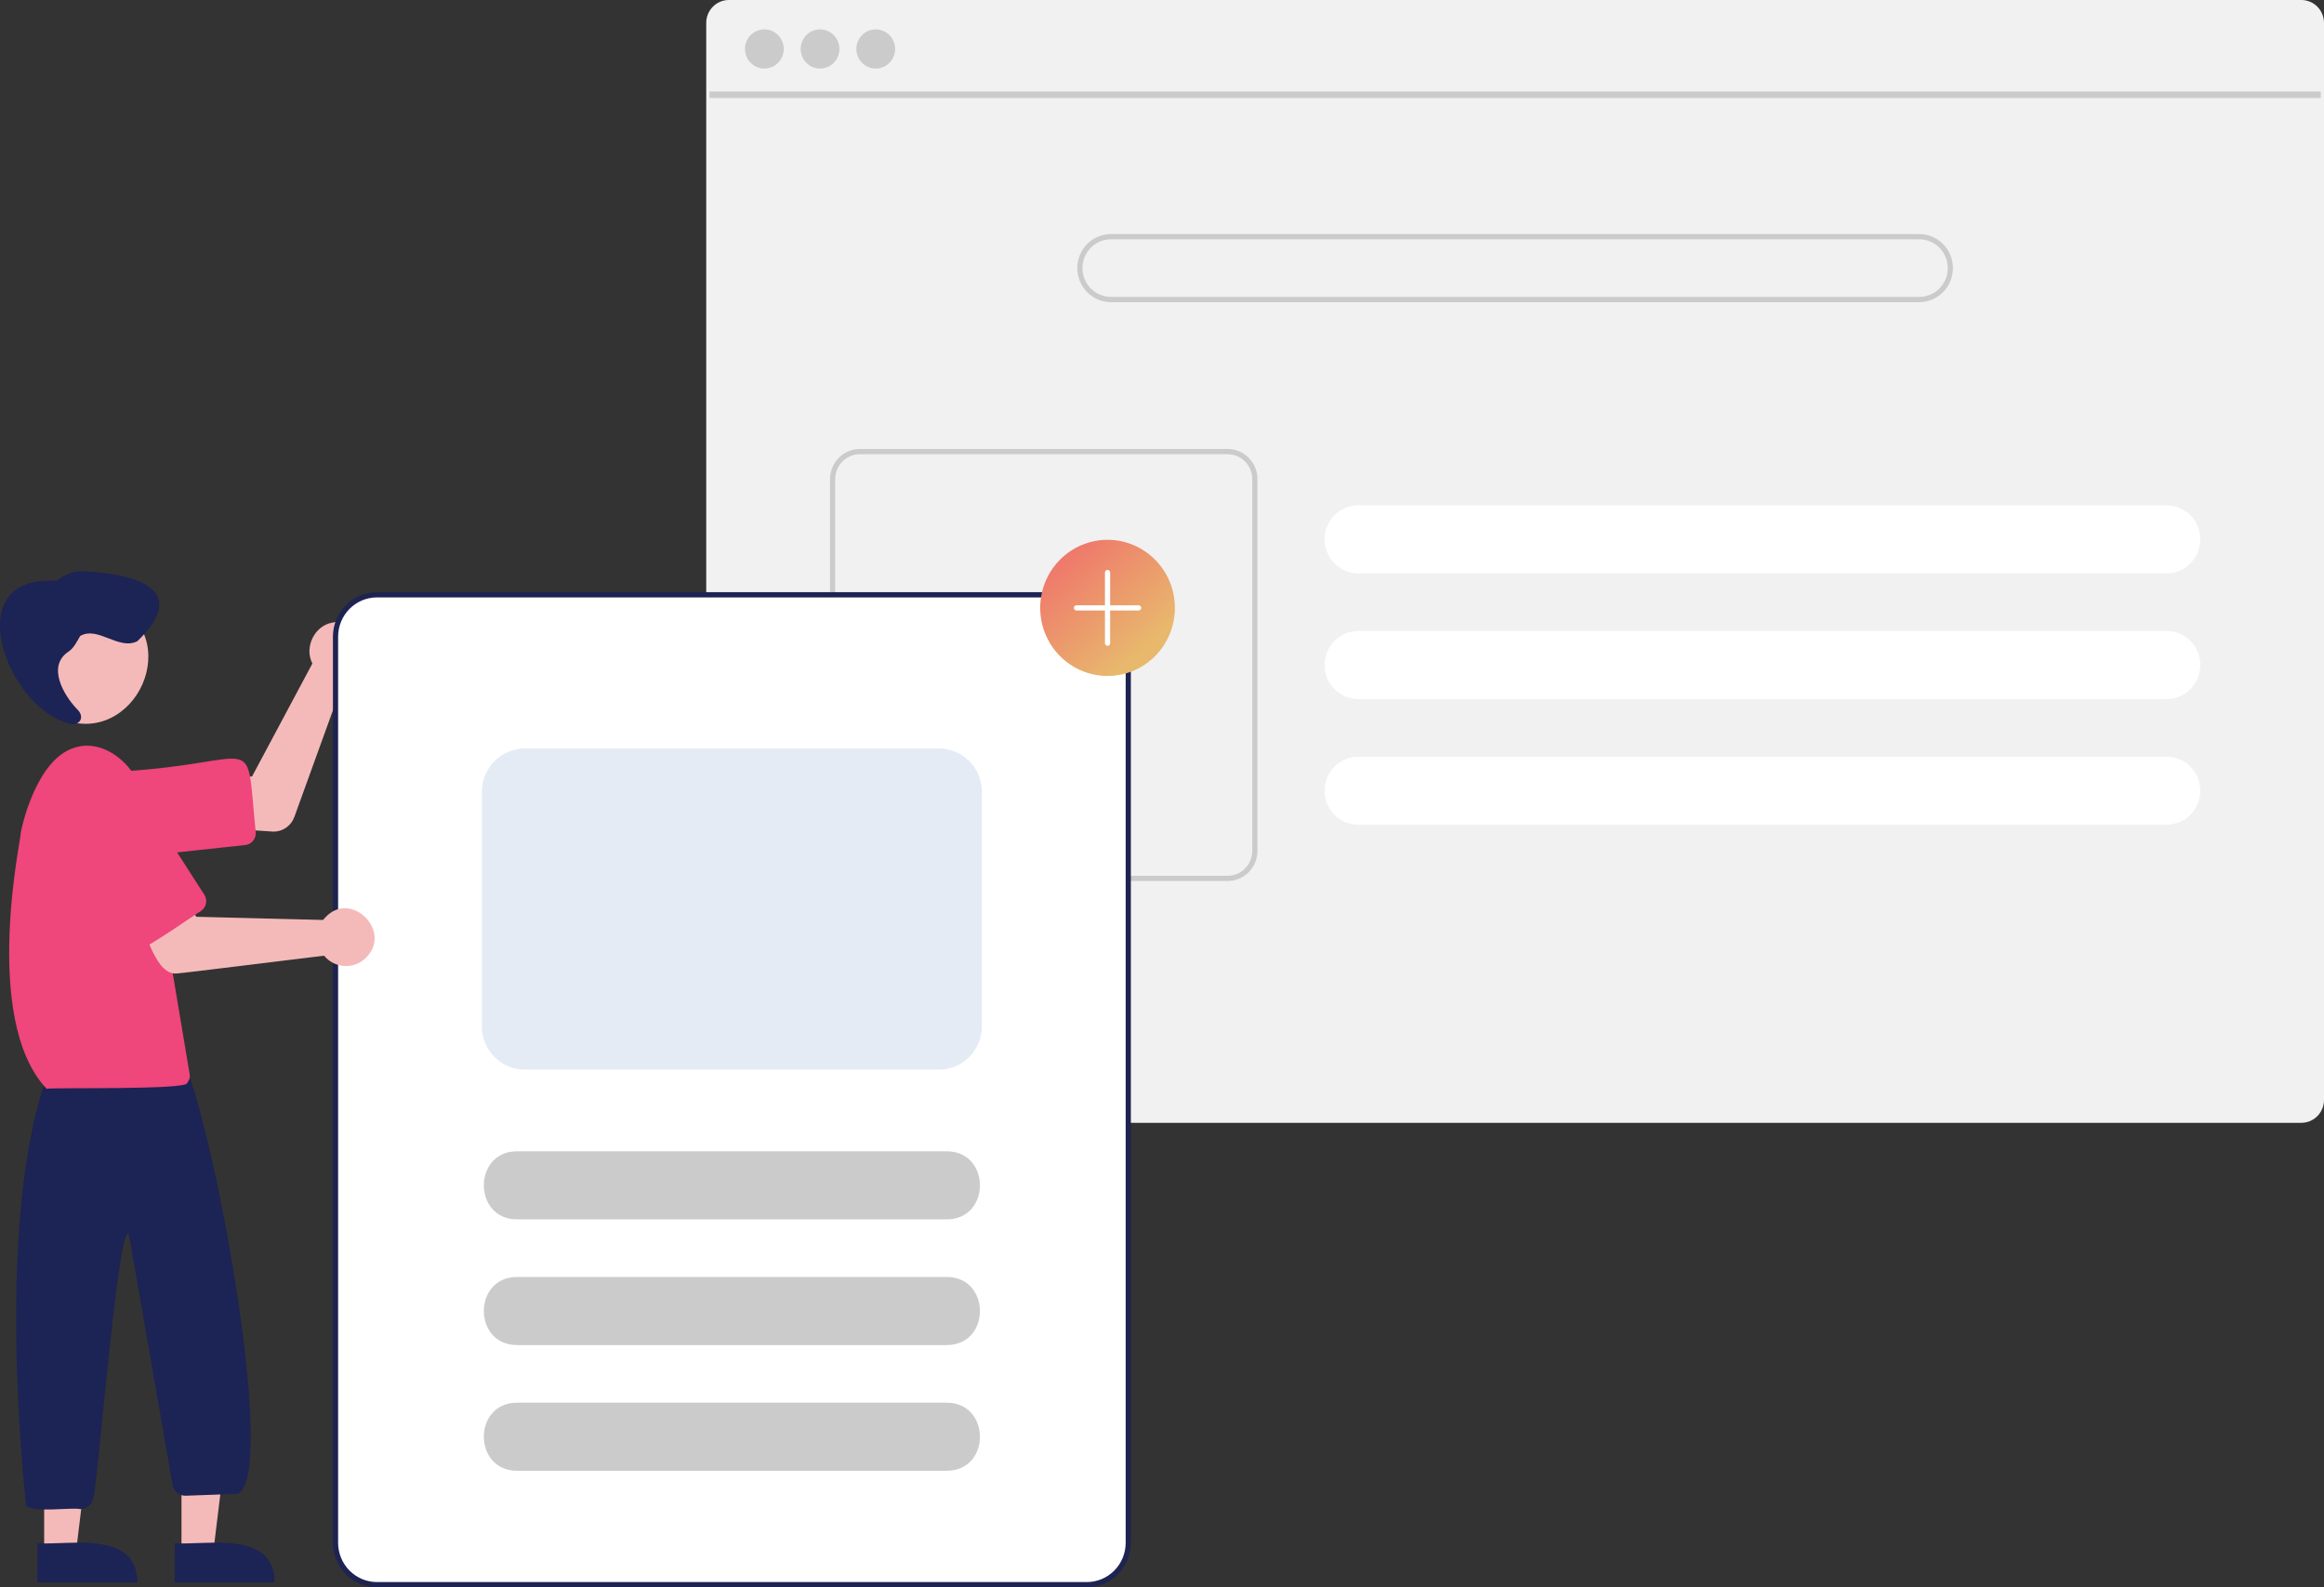 <svg width="205" height="140" viewBox="0 0 205 140" fill="none" xmlns="http://www.w3.org/2000/svg">
<rect x="0" y="0" width="205" height="140" fill="#333333" stroke="none"/>
<path d="M203.005 0H64.291C63.762 0.001 63.256 0.213 62.882 0.591C62.509 0.968 62.299 1.48 62.298 2.014V52.692H95.868C96.777 52.692 97.649 53.057 98.292 53.707C98.935 54.356 99.296 55.238 99.296 56.157V99.032H203.005C203.293 99.032 203.578 98.969 203.839 98.847C204.101 98.725 204.333 98.547 204.52 98.325C204.536 98.308 204.551 98.29 204.564 98.27C204.683 98.123 204.779 97.959 204.849 97.783C204.949 97.54 205.001 97.281 205 97.018V2.014C204.999 1.48 204.788 0.968 204.414 0.59C204.04 0.213 203.533 0.001 203.005 0Z" fill="#F1F1F1"/>
<path d="M204.714 8.073H62.581V8.648H204.714V8.073Z" fill="#CBCBCB"/>
<path d="M67.424 6.047C68.368 6.047 69.133 5.273 69.133 4.319C69.133 3.365 68.368 2.592 67.424 2.592C66.48 2.592 65.714 3.365 65.714 4.319C65.714 5.273 66.48 6.047 67.424 6.047Z" fill="#CBCBCB"/>
<path d="M72.337 6.047C73.281 6.047 74.046 5.273 74.046 4.319C74.046 3.365 73.281 2.592 72.337 2.592C71.393 2.592 70.628 3.365 70.628 4.319C70.628 5.273 71.393 6.047 72.337 6.047Z" fill="#CBCBCB"/>
<path d="M77.25 6.047C78.194 6.047 78.96 5.273 78.96 4.319C78.96 3.365 78.194 2.592 77.25 2.592C76.306 2.592 75.541 3.365 75.541 4.319C75.541 5.273 76.306 6.047 77.25 6.047Z" fill="#CBCBCB"/>
<path d="M169.298 20.644H97.998C97.21 20.644 96.454 20.961 95.897 21.524C95.34 22.087 95.027 22.851 95.027 23.647C95.027 24.443 95.34 25.207 95.897 25.77C96.454 26.333 97.21 26.65 97.998 26.65H169.298C170.086 26.65 170.841 26.333 171.398 25.77C171.955 25.207 172.268 24.443 172.268 23.647C172.268 22.851 171.955 22.087 171.398 21.524C170.841 20.961 170.086 20.644 169.298 20.644ZM169.298 26.188H97.998C97.331 26.188 96.692 25.92 96.221 25.444C95.749 24.967 95.484 24.321 95.484 23.647C95.484 22.973 95.749 22.327 96.221 21.851C96.692 21.374 97.331 21.106 97.998 21.106H169.298C169.964 21.106 170.604 21.374 171.075 21.851C171.547 22.327 171.811 22.973 171.811 23.647C171.811 24.321 171.547 24.967 171.075 25.444C170.604 25.92 169.964 26.188 169.298 26.188Z" fill="#CBCBCB"/>
<path d="M191.115 44.566H119.815C119.027 44.566 118.272 44.883 117.715 45.446C117.157 46.009 116.844 46.773 116.844 47.569C116.844 48.365 117.157 49.129 117.715 49.692C118.272 50.255 119.027 50.572 119.815 50.572H191.115C191.903 50.572 192.658 50.255 193.216 49.692C193.773 49.129 194.086 48.365 194.086 47.569C194.086 46.773 193.773 46.009 193.216 45.446C192.658 44.883 191.903 44.566 191.115 44.566Z" fill="white"/>
<path d="M191.115 55.653H119.815C119.027 55.653 118.272 55.969 117.715 56.532C117.157 57.096 116.844 57.859 116.844 58.656C116.844 59.452 117.157 60.216 117.715 60.779C118.272 61.342 119.027 61.658 119.815 61.658H191.115C191.903 61.658 192.658 61.342 193.216 60.779C193.773 60.216 194.086 59.452 194.086 58.656C194.086 57.859 193.773 57.096 193.216 56.532C192.658 55.969 191.903 55.653 191.115 55.653Z" fill="white"/>
<path d="M191.115 66.74H119.815C119.027 66.74 118.272 67.056 117.715 67.619C117.157 68.182 116.844 68.946 116.844 69.743C116.844 70.539 117.157 71.303 117.715 71.866C118.272 72.429 119.027 72.745 119.815 72.745H191.115C191.903 72.745 192.658 72.429 193.216 71.866C193.773 71.303 194.086 70.539 194.086 69.743C194.086 68.946 193.773 68.182 193.216 67.619C192.658 67.056 191.903 66.74 191.115 66.74Z" fill="white"/>
<path d="M108.293 39.6H75.843C75.147 39.602 74.479 39.882 73.987 40.379C73.495 40.877 73.218 41.551 73.217 42.254V52.692H73.674V42.254C73.675 41.673 73.904 41.117 74.31 40.706C74.717 40.295 75.268 40.064 75.843 40.062H108.293C108.868 40.063 109.419 40.294 109.826 40.705C110.232 41.116 110.461 41.673 110.462 42.254V75.053C110.461 75.634 110.232 76.191 109.826 76.602C109.419 77.013 108.868 77.244 108.293 77.245H99.296V77.706H108.293C108.989 77.706 109.657 77.426 110.149 76.928C110.641 76.431 110.918 75.756 110.919 75.053V42.254C110.918 41.551 110.641 40.877 110.148 40.379C109.656 39.882 108.989 39.602 108.293 39.6Z" fill="#CBCBCB"/>
<path d="M24.137 73.35C24.022 73.35 19.13 73.013 19.006 73.008L19.445 68.574L22.231 68.488L27.555 58.522C26.817 57.099 27.727 55.21 29.292 54.919C32.45 54.193 33.534 59.212 30.369 59.882L25.963 72.061C25.825 72.439 25.576 72.765 25.249 72.995C24.923 73.225 24.535 73.349 24.137 73.35Z" fill="#F4BAB9"/>
<path d="M11.239 75.635C6.584 75.646 6.175 68.534 10.841 68.033C23.181 67.28 21.618 64.148 22.555 73.387C22.584 73.661 22.503 73.935 22.332 74.15C22.16 74.364 21.912 74.501 21.641 74.531L11.655 75.612C11.517 75.628 11.378 75.635 11.239 75.635Z" fill="#EF467B"/>
<path d="M10.176 53.152C16.591 56.847 11.319 66.571 4.792 63.107C-1.62 59.425 3.656 49.685 10.176 53.152Z" fill="#F4BAB9"/>
<path d="M16.008 136.926H18.81L20.142 126.003H16.008V136.926Z" fill="#F4BAB9"/>
<path d="M15.407 139.557H24.224C24.192 134.965 18.3 136.288 15.418 136.117L15.407 139.557Z" fill="#1C2355"/>
<path d="M3.896 136.926H6.698L8.03 126.003H3.896V136.926Z" fill="#F4BAB9"/>
<path d="M3.295 139.557H12.112C12.08 134.965 6.188 136.288 3.307 136.117L3.295 139.557Z" fill="#1C2355"/>
<path d="M7.084 133.105C6.399 132.918 2.729 133.487 2.285 132.74C0.768 117.378 1.106 102.344 4.472 94.082L16.047 93.366C18.634 98.141 24.585 129.83 20.994 131.757L16.381 131.923C16.119 131.93 15.863 131.847 15.655 131.686C15.447 131.526 15.3 131.298 15.238 131.041L11.371 108.853C10.412 107.495 8.522 132.235 8.209 132.14C8.164 132.409 8.027 132.654 7.821 132.831C7.615 133.007 7.354 133.105 7.084 133.105Z" fill="#1C2355"/>
<path d="M4.113 96.032C-1.73 89.851 1.997 73.286 1.808 73.627C1.824 73.223 3.147 66.973 6.572 65.948C9.287 65.04 12.285 67.751 12.665 70.493L16.735 94.78C16.756 94.912 16.747 95.047 16.707 95.175C16.667 95.302 16.599 95.419 16.506 95.514C16.698 96.15 4.394 95.905 4.113 96.032Z" fill="#EF467B"/>
<path d="M6.006 57.499C6.517 57.171 6.771 56.607 7.071 56.094C8.643 55.189 10.453 57.381 12.116 56.556C16.822 51.99 11.986 50.643 7.651 50.403C6.627 50.274 5.756 50.634 4.982 51.248C-3.675 50.579 0.475 62.215 5.942 63.751C6.906 64.178 7.628 63.315 6.778 62.529C5.601 61.289 4.143 58.778 6.006 57.499Z" fill="#1C2355"/>
<path d="M95.868 52.23H33.252C32.222 52.23 31.234 52.644 30.506 53.38C29.777 54.117 29.368 55.115 29.368 56.157V136.073C29.368 137.115 29.777 138.114 30.506 138.85C31.234 139.586 32.222 140 33.252 140H95.868C96.378 140 96.883 139.898 97.355 139.701C97.826 139.504 98.254 139.215 98.615 138.85C98.976 138.485 99.262 138.052 99.457 137.576C99.653 137.1 99.753 136.589 99.753 136.073V56.157C99.753 55.641 99.653 55.13 99.457 54.654C99.262 54.178 98.976 53.745 98.615 53.38C98.254 53.016 97.826 52.726 97.355 52.529C96.883 52.332 96.378 52.23 95.868 52.23Z" fill="#1D2452"/>
<path d="M99.296 56.157V136.073C99.296 136.992 98.935 137.874 98.292 138.523C97.649 139.173 96.777 139.538 95.868 139.538H33.252C32.343 139.538 31.471 139.173 30.829 138.523C30.186 137.874 29.825 136.992 29.825 136.073V56.157C29.825 55.238 30.186 54.356 30.829 53.707C31.471 53.057 32.343 52.692 33.252 52.692H95.868C96.777 52.692 97.649 53.057 98.292 53.707C98.935 54.356 99.296 55.238 99.296 56.157Z" fill="white"/>
<path d="M15.611 85.86C13.554 86.091 12.64 81.24 11.851 80.005L15.965 78.388L17.304 80.859L28.502 81.141C28.571 81.049 28.648 80.963 28.73 80.882C30.951 78.531 34.569 82.056 32.357 84.4C32.13 84.645 31.858 84.842 31.556 84.98C31.254 85.118 30.928 85.195 30.597 85.205C30.266 85.216 29.936 85.159 29.626 85.04C29.316 84.921 29.032 84.741 28.792 84.511C28.719 84.442 28.65 84.368 28.586 84.291C28.3 84.315 15.88 85.867 15.611 85.86Z" fill="#F4BAB9"/>
<path d="M12.569 83.543C11.883 84.213 6.607 74.819 6.22 74.554C3.556 70.366 9.831 66.239 12.541 70.396L18.026 78.914C18.174 79.145 18.226 79.427 18.169 79.696C18.113 79.965 17.953 80.201 17.724 80.351C17.473 80.471 12.742 83.797 12.569 83.543Z" fill="#EF467B"/>
<path d="M83.528 107.548H45.593C41.708 107.53 41.708 101.564 45.593 101.543H83.528C87.399 101.561 87.422 107.527 83.528 107.548Z" fill="#CBCBCB"/>
<path d="M83.528 118.635H45.593C41.708 118.616 41.708 112.65 45.593 112.63H83.528C87.399 112.648 87.422 118.614 83.528 118.635Z" fill="#CBCBCB"/>
<path d="M83.528 129.722H45.593C41.708 129.703 41.708 123.737 45.593 123.716H83.528C87.399 123.735 87.422 129.701 83.528 129.722Z" fill="#CBCBCB"/>
<path d="M97.696 59.621C96.521 59.621 95.373 59.269 94.395 58.609C93.418 57.949 92.657 57.011 92.207 55.914C91.757 54.817 91.64 53.609 91.869 52.444C92.098 51.279 92.664 50.209 93.495 49.37C94.326 48.53 95.385 47.958 96.537 47.726C97.69 47.494 98.885 47.613 99.97 48.068C101.056 48.522 101.984 49.292 102.637 50.279C103.29 51.267 103.638 52.428 103.638 53.616C103.638 55.209 103.012 56.736 101.898 57.862C100.784 58.989 99.272 59.621 97.696 59.621Z" fill="url(#paint0_linear_42_8523)"/>
<path d="M100.439 53.385H97.925V50.498C97.925 50.437 97.901 50.378 97.858 50.334C97.815 50.291 97.757 50.267 97.696 50.267C97.636 50.267 97.578 50.291 97.535 50.334C97.492 50.378 97.468 50.437 97.468 50.498V53.385H94.954C94.894 53.385 94.835 53.409 94.793 53.453C94.75 53.496 94.726 53.555 94.726 53.616C94.726 53.677 94.75 53.736 94.793 53.779C94.835 53.822 94.894 53.847 94.954 53.847H97.468V56.734C97.468 56.795 97.492 56.854 97.535 56.897C97.578 56.941 97.636 56.965 97.696 56.965C97.757 56.965 97.815 56.941 97.858 56.897C97.901 56.854 97.925 56.795 97.925 56.734V53.847H100.439C100.499 53.847 100.557 53.822 100.6 53.779C100.643 53.736 100.667 53.677 100.667 53.616C100.667 53.555 100.643 53.496 100.6 53.453C100.557 53.409 100.499 53.385 100.439 53.385Z" fill="white"/>
<path d="M82.842 94.337H46.278C45.279 94.335 44.32 93.933 43.614 93.219C42.907 92.504 42.509 91.536 42.508 90.525V69.83C42.509 68.82 42.907 67.851 43.614 67.137C44.32 66.422 45.279 66.02 46.278 66.019H82.842C83.842 66.02 84.8 66.422 85.507 67.137C86.214 67.851 86.612 68.82 86.613 69.83V90.525C86.612 91.536 86.214 92.504 85.507 93.219C84.8 93.933 83.842 94.335 82.842 94.337Z" fill="#E4EBF4"/>
<defs>
<linearGradient id="paint0_linear_42_8523" x1="101.807" y1="57.05" x2="94.447" y2="48.728" gradientUnits="userSpaceOnUse">
<stop offset="0.045" stop-color="#E8B86D"/>
<stop offset="1" stop-color="#EF796B"/>
</linearGradient>
</defs>
</svg>
